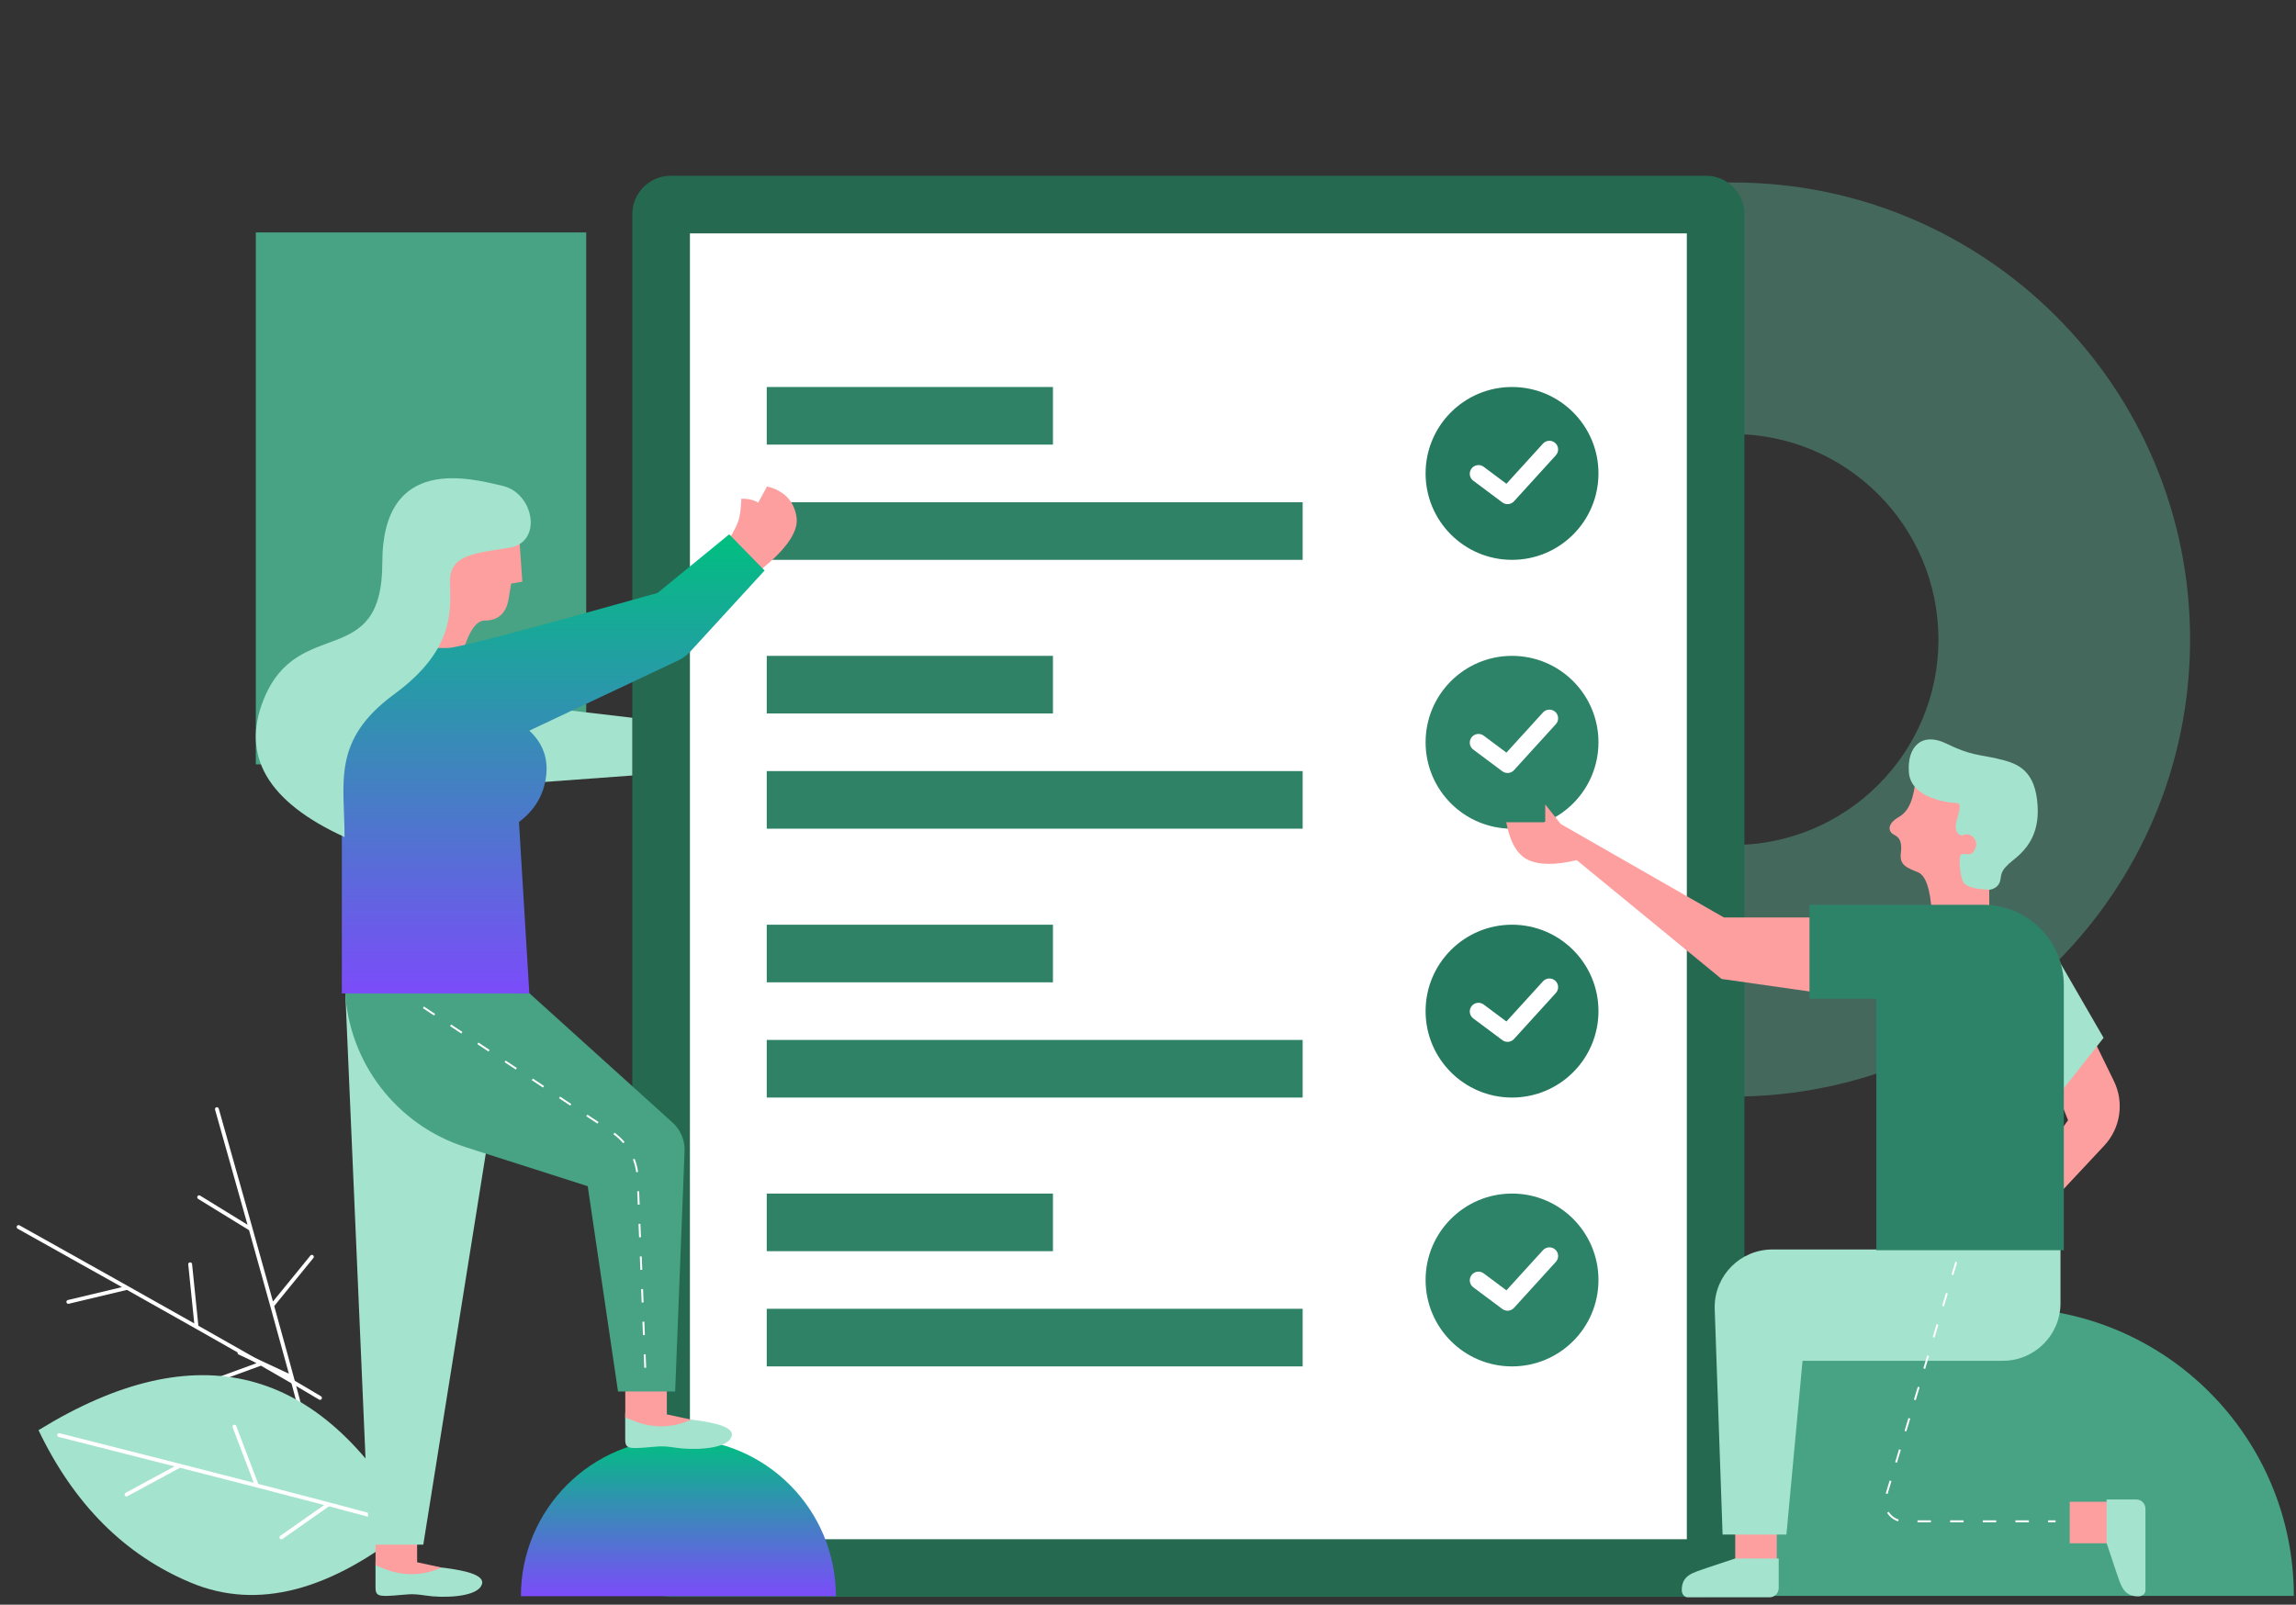 <svg width="216" height="151" viewBox="0 0 216 151" fill="none" xmlns="http://www.w3.org/2000/svg">
<rect x="0" y="0" width="216" height="151" fill="#333333" stroke="none"/>
<path d="M18.428 125.031C20.608 126.263 22.51 127.344 24.135 128.273L19.398 130.003C19.304 130.037 19.256 130.141 19.29 130.235C19.325 130.329 19.428 130.377 19.522 130.343L24.523 128.516C24.53 128.514 24.537 128.511 24.544 128.507C27.086 129.963 28.909 131.026 30.013 131.696C30.098 131.748 30.209 131.721 30.261 131.636C30.313 131.55 30.286 131.439 30.2 131.388C28.356 130.267 24.51 128.054 18.662 124.748L18.07 118.947C18.046 118.707 17.686 118.744 17.71 118.983L18.276 124.53C13.89 122.051 8.41 118.976 1.836 115.302C1.749 115.254 1.638 115.285 1.59 115.372C1.541 115.459 1.572 115.569 1.659 115.618C5.26 117.63 8.532 119.462 11.476 121.115L6.385 122.33C6.288 122.354 6.228 122.451 6.251 122.548C6.274 122.645 6.372 122.705 6.469 122.682L11.941 121.376C14.3 122.701 16.443 123.909 18.37 124.998C18.387 125.013 18.407 125.024 18.428 125.031Z" fill="white"/>
<path d="M25.798 122.896L29.482 118.375C29.634 118.188 29.354 117.96 29.202 118.147L25.68 122.469C24.331 117.615 22.631 111.565 20.579 104.319C20.552 104.223 20.453 104.167 20.356 104.194C20.26 104.222 20.205 104.321 20.232 104.417C21.355 108.386 22.373 111.996 23.286 115.247L18.827 112.505C18.742 112.453 18.63 112.48 18.578 112.565C18.526 112.65 18.552 112.761 18.637 112.813L23.43 115.759C24.161 118.364 24.823 120.734 25.415 122.867C25.417 122.89 25.423 122.911 25.433 122.931C26.103 125.343 26.684 127.452 27.176 129.259L22.603 127.132C22.512 127.09 22.405 127.13 22.363 127.22C22.321 127.311 22.36 127.418 22.451 127.46L27.278 129.705C27.285 129.708 27.292 129.711 27.299 129.713C28.067 132.541 28.605 134.581 28.911 135.836C28.935 135.933 29.033 135.992 29.13 135.968C29.227 135.945 29.286 135.847 29.262 135.75C28.75 133.654 27.596 129.37 25.798 122.896Z" fill="white"/>
<path d="M38.703 143.542C30.167 128.412 18.474 125.423 3.623 134.577C6.965 141.557 11.752 146.344 17.982 148.937C24.213 151.529 31.12 149.731 38.703 143.542Z" fill="#A4E3CE"/>
<path d="M24.297 139.632L22.224 134.181C22.138 133.956 21.8 134.085 21.886 134.31L23.868 139.521C18.989 138.262 12.9 136.709 5.599 134.863C5.502 134.838 5.404 134.897 5.38 134.994C5.355 135.091 5.414 135.189 5.511 135.213C9.509 136.225 13.144 137.148 16.416 137.983L11.812 140.474C11.725 140.522 11.692 140.631 11.739 140.719C11.787 140.807 11.896 140.839 11.984 140.792L16.932 138.115C19.553 138.784 21.936 139.396 24.08 139.949C24.1 139.959 24.122 139.964 24.144 139.966C26.568 140.592 28.685 141.143 30.496 141.62L26.368 144.517C26.286 144.575 26.267 144.687 26.324 144.769C26.381 144.851 26.494 144.87 26.576 144.813L30.933 141.755C30.94 141.75 30.945 141.746 30.951 141.741C33.784 142.489 35.82 143.044 37.059 143.406C37.155 143.434 37.255 143.379 37.283 143.283C37.311 143.187 37.256 143.087 37.16 143.059C35.089 142.454 30.802 141.312 24.297 139.632Z" fill="white"/>
<path fill-rule="evenodd" clip-rule="evenodd" d="M120.02 60.18C120.02 83.931 139.275 103.187 163.028 103.187C186.781 103.187 206.036 83.931 206.036 60.18C206.036 36.428 186.781 17.172 163.028 17.172C139.275 17.172 120.02 36.428 120.02 60.18ZM182.363 60.179C182.363 70.859 173.706 79.515 163.028 79.515C152.35 79.515 143.692 70.859 143.692 60.179C143.692 49.5 152.35 40.844 163.028 40.844C173.706 40.844 182.363 49.5 182.363 60.179Z" fill="#45685D"/>
<path d="M135.38 123.064H188.699C203.663 123.064 215.794 135.2 215.794 150.17H162.475C147.511 150.17 135.38 138.035 135.38 123.064Z" fill="#48A284"/>
<path d="M24.066 21.87H55.147V71.925H24.066V21.87Z" fill="#48A284"/>
<path d="M63.098 16.539H160.498C162.494 16.539 164.112 18.157 164.112 20.153V146.646C164.112 148.642 162.494 150.26 160.498 150.26H63.098C61.102 150.26 59.484 148.642 59.484 146.646V20.153C59.484 18.157 61.102 16.539 63.098 16.539Z" fill="#246950"/>
<path d="M64.905 21.96H158.691V144.839H64.905V21.96Z" fill="white"/>
<circle cx="142.247" cy="44.548" r="8.132" fill="#25795E"/>
<path d="M145.157 41.744C145.461 41.41 145.979 41.384 146.315 41.687C146.65 41.99 146.675 42.507 146.371 42.841L142.432 47.171C142.148 47.483 141.672 47.529 141.334 47.276L138.599 45.233C138.237 44.963 138.164 44.451 138.435 44.09C138.706 43.729 139.22 43.656 139.582 43.926L141.719 45.522L145.157 41.744Z" fill="white"/>
<path d="M72.133 36.416H99.058V41.837H72.133V36.416Z" fill="#308267"/>
<path d="M72.133 47.259H122.55V52.68H72.133V47.259Z" fill="#308267"/>
<circle cx="142.247" cy="69.847" r="8.132" fill="#2D8367"/>
<path d="M145.157 67.043C145.461 66.708 145.979 66.683 146.315 66.986C146.65 67.289 146.675 67.806 146.371 68.14L142.432 72.47C142.148 72.782 141.672 72.827 141.334 72.575L138.599 70.532C138.237 70.262 138.164 69.75 138.435 69.389C138.706 69.028 139.22 68.954 139.582 69.225L141.719 70.821L145.157 67.043Z" fill="white"/>
<path d="M72.133 61.715H99.058V67.136H72.133V61.715Z" fill="#308267"/>
<path d="M72.133 72.557H122.55V77.978H72.133V72.557Z" fill="#308267"/>
<circle cx="142.247" cy="95.145" r="8.132" fill="#25795E"/>
<path d="M145.157 92.341C145.461 92.007 145.979 91.982 146.315 92.285C146.65 92.588 146.675 93.105 146.371 93.439L142.432 97.768C142.148 98.081 141.672 98.126 141.334 97.873L138.599 95.831C138.237 95.561 138.164 95.049 138.435 94.688C138.706 94.326 139.22 94.253 139.582 94.524L141.719 96.12L145.157 92.341Z" fill="white"/>
<path d="M72.133 87.014H99.058V92.435H72.133V87.014Z" fill="#308267"/>
<path d="M72.133 97.856H122.55V103.277H72.133V97.856Z" fill="#308267"/>
<circle cx="142.247" cy="120.444" r="8.132" fill="#2D8367"/>
<path d="M145.157 117.64C145.461 117.306 145.979 117.281 146.315 117.584C146.65 117.887 146.675 118.404 146.371 118.738L142.432 123.067C142.148 123.379 141.672 123.425 141.334 123.172L138.599 121.13C138.237 120.859 138.164 120.347 138.435 119.986C138.706 119.625 139.22 119.552 139.582 119.822L141.719 121.419L145.157 117.64Z" fill="white"/>
<path d="M72.133 112.312H99.058V117.734H72.133V112.312Z" fill="#308267"/>
<path d="M72.133 123.154H122.55V128.575H72.133V123.154Z" fill="#308267"/>
<path d="M49.004 150.198H78.639C78.639 142.014 72.005 135.38 63.822 135.38C55.638 135.38 49.004 142.014 49.004 150.198Z" fill="url(#paint0_linear_545_5387)"/>
<path d="M46.183 73.949L59.484 72.973V67.54L46.183 65.983V73.949Z" fill="#A4E3CE"/>
<path d="M38.661 147.717C39.607 147.436 40.697 147.38 41.932 147.547C43.783 147.798 45.901 148.229 45.244 149.277C44.588 150.326 41.577 150.37 40.086 150.141C38.594 149.912 38.42 150.044 36.998 150.141C35.576 150.238 35.326 150.149 35.326 149.341C35.326 148.534 35.326 147.534 35.326 147.089C35.326 146.643 35.393 146.256 36.43 146.633C37.121 146.885 37.865 147.246 38.661 147.717Z" fill="#A4E3CE"/>
<path d="M62.153 133.803C63.099 133.522 64.189 133.466 65.423 133.633C67.274 133.884 69.392 134.315 68.736 135.363C68.079 136.412 65.068 136.456 63.577 136.227C62.085 135.998 61.911 136.13 60.489 136.227C59.068 136.324 58.817 136.235 58.817 135.427C58.817 134.62 58.817 133.62 58.817 133.175C58.817 132.729 58.884 132.342 59.921 132.719C60.612 132.971 61.356 133.332 62.153 133.803Z" fill="#A4E3CE"/>
<path d="M58.825 129.062H62.733V133.091L65.025 133.585C63.367 134.357 61.465 134.417 59.762 133.751L58.825 133.384V129.062Z" fill="#FE9F9F"/>
<path d="M35.332 142.977H39.241V147.006L41.533 147.5C39.875 148.273 37.973 148.332 36.27 147.666L35.332 147.299V142.977Z" fill="#FE9F9F"/>
<path d="M39.822 145.349H34.739L32.471 93.094L48.12 93.41L39.822 145.349Z" fill="#A4E3CE"/>
<path d="M63.517 130.937H58.141L55.292 111.62L43.804 107.945C37.308 105.867 32.785 99.973 32.459 93.16L49.785 93.446L63.273 105.631C64.029 106.313 64.442 107.296 64.403 108.313L63.517 130.937Z" fill="#48A284"/>
<path d="M71.325 47.307C71.588 46.841 71.865 46.329 72.157 45.77C73.76 46.172 74.684 47.123 74.93 48.62C75.176 50.117 73.778 51.995 70.737 54.254L68.237 51.319C68.387 51.202 68.534 51.077 68.68 50.944L68.548 50.785C69.11 49.909 69.446 49.203 69.556 48.668C69.666 48.132 69.727 47.55 69.739 46.92C70.441 46.925 70.97 47.055 71.325 47.307Z" fill="#FE9F9F"/>
<path d="M43.264 62.365L38.965 61.21L39.395 59.187C38.182 57.056 38.182 54.395 39.395 51.205C40.608 48.014 43.736 47.463 48.779 49.552L49.139 54.734L48.086 54.916C47.961 55.683 47.877 56.188 47.834 56.43C47.627 57.6 46.956 58.394 45.594 58.394C44.685 58.394 43.909 59.718 43.264 62.365Z" fill="#FE9F9F"/>
<path d="M42.128 60.975C42.996 60.975 49.574 59.248 61.863 55.794L68.601 50.279L71.928 53.683L64.93 61.32C64.612 61.666 64.231 61.947 63.806 62.148L49.797 68.752C51.084 69.946 51.606 71.406 51.364 73.133C51.122 74.859 50.275 76.264 48.823 77.347L49.797 93.478H32.159V68.565C32.159 64.373 35.557 60.975 39.748 60.975C40.541 60.975 41.335 60.975 42.128 60.975Z" fill="url(#paint1_linear_545_5387)"/>
<path fill-rule="evenodd" clip-rule="evenodd" d="M39.782 94.862L39.882 94.711L40.937 95.409L40.837 95.56L39.782 94.862ZM42.344 96.557L42.444 96.406L43.499 97.104L43.399 97.255L42.344 96.557ZM45.005 98.101L44.906 98.252L45.961 98.95L46.06 98.799L45.005 98.101ZM47.468 99.947L47.568 99.796L48.623 100.495L48.523 100.645L47.468 99.947ZM50.129 101.491L50.029 101.642L51.084 102.34L51.184 102.189L50.129 101.491ZM52.592 103.337L52.691 103.187L53.746 103.885L53.647 104.035L52.592 103.337ZM55.253 104.882L55.153 105.033L56.208 105.731L56.308 105.58L55.253 104.882ZM57.709 106.73L57.815 106.584C58.164 106.838 58.48 107.131 58.76 107.457L58.622 107.575C58.352 107.259 58.046 106.976 57.709 106.73ZM59.705 109.034L59.537 109.1C59.688 109.487 59.793 109.891 59.851 110.304L60.03 110.279C59.97 109.852 59.861 109.435 59.705 109.034ZM59.948 112.095L60.128 112.087L60.179 113.351L59.998 113.358L59.948 112.095ZM60.251 115.157L60.07 115.164L60.12 116.428L60.301 116.421L60.251 115.157ZM60.192 118.233L60.373 118.226L60.423 119.49L60.243 119.497L60.192 118.233ZM60.495 121.296L60.315 121.303L60.365 122.567L60.546 122.56L60.495 121.296ZM60.437 124.373L60.618 124.366L60.668 125.629L60.487 125.637L60.437 124.373ZM60.74 127.435L60.559 127.442L60.61 128.706L60.79 128.699L60.74 127.435Z" fill="white"/>
<path d="M47.92 51.542C44.758 52.05 42.335 52.178 42.335 54.639C42.335 57.101 43.029 60.966 37.1 65.313C31.171 69.66 32.415 73.631 32.415 78.764C25.187 75.457 22.652 71.137 24.809 65.804C28.046 57.804 35.966 63.225 35.966 52.957C35.966 42.688 44.353 45.035 47.295 45.721C50.237 46.406 51.083 51.035 47.92 51.542Z" fill="#A4E3CE"/>
<path d="M196.907 97.708L198.868 101.723C199.855 103.743 199.492 106.164 197.955 107.806L192.992 113.111L190.998 110.367L194.557 105.41L192.992 101.503L196.907 97.708Z" fill="#FE9F9F"/>
<path d="M187.427 85.55L192.11 87.642L197.898 97.657L194.067 102.519L187.427 95.298V85.55Z" fill="#A4E3CE"/>
<path d="M194.712 141.312H198.618V145.221H194.712V141.312Z" fill="#FE9F9F"/>
<path d="M198.184 141.096H200.968C201.447 141.096 201.836 141.484 201.836 141.963V149.662C201.836 149.968 201.533 150.215 201.16 150.215C199.706 150.215 199.516 149.111 199.052 147.801L198.184 145.201V141.096Z" fill="#A4E3CE"/>
<path d="M167.154 143.219V147.125H163.246V143.219H167.154Z" fill="#FE9F9F"/>
<path d="M161.316 123.226C161.313 123.149 161.311 123.072 161.311 122.996C161.311 120.002 163.738 117.574 166.732 117.574H181.041L193.844 117.258V122.626C193.844 125.62 191.417 128.048 188.423 128.048H169.578L168.061 144.398H162.055L161.316 123.226Z" fill="#A4E3CE"/>
<path d="M167.335 146.652V149.436C167.335 149.915 166.946 150.304 166.467 150.304H158.768C158.463 150.304 158.215 150.001 158.215 149.628C158.215 148.174 159.319 147.984 160.629 147.52L163.23 146.652H167.335Z" fill="#A4E3CE"/>
<path d="M173.117 86.328V93.706L161.956 92.117L148.334 80.937C146.359 81.408 144.85 81.408 143.804 80.937C142.759 80.465 142.059 79.277 141.705 77.373H145.372V75.696L146.825 77.533L162.172 86.328H173.117Z" fill="#FE9F9F"/>
<path d="M181.736 85.835C181.592 83.632 181.163 82.382 180.448 82.085C179.375 81.639 178.686 81.415 178.826 80.287C178.966 79.158 178.663 78.778 178.196 78.554C177.729 78.331 177.353 77.614 178.687 76.846C179.576 76.334 180.087 75.105 180.218 73.158C185.026 71.587 187.693 72.488 188.216 75.861C188.739 79.234 188.381 81.869 187.141 83.766V85.835H181.736Z" fill="#FE9F9F"/>
<path d="M170.231 85.139C177.901 85.139 182.553 85.139 184.188 85.139C184.981 85.139 185.774 85.139 186.568 85.139C190.759 85.139 194.157 88.537 194.157 92.728V117.641H176.519V93.975H170.231V85.139Z" fill="#2D8367"/>
<path d="M187.214 83.722C185.733 83.677 184.886 83.421 184.674 82.955C184.356 82.256 184.315 81.009 184.386 80.615C184.456 80.222 184.905 80.386 185.259 80.386C185.613 80.386 186.163 79.589 185.796 78.99C185.429 78.391 184.922 78.484 184.674 78.591C184.427 78.697 183.831 78.399 184.031 77.431C184.23 76.463 184.676 75.557 184.031 75.557C183.386 75.557 179.773 75.143 179.583 72.69C179.392 70.238 180.815 68.848 183.101 69.967C185.386 71.086 186.122 70.982 187.844 71.375C189.566 71.768 191.28 72.25 191.643 75.27C192.005 78.29 190.799 79.826 189.411 80.922C188.022 82.018 188.34 82.354 188.148 82.955C188.02 83.355 187.709 83.611 187.214 83.722Z" fill="#A4E3CE"/>
<path fill-rule="evenodd" clip-rule="evenodd" d="M183.763 119.985L184.126 118.774L183.953 118.722L183.589 119.933L183.763 119.985ZM182.879 122.928L183.243 121.716L183.07 121.664L182.706 122.876L182.879 122.928ZM182.359 124.658L181.995 125.869L181.822 125.817L182.186 124.606L182.359 124.658ZM181.112 128.812L181.476 127.6L181.302 127.548L180.939 128.76L181.112 128.812ZM180.592 130.542L180.228 131.754L180.055 131.702L180.419 130.49L180.592 130.542ZM179.345 134.696L179.709 133.485L179.536 133.433L179.172 134.644L179.345 134.696ZM178.825 136.426L178.462 137.638L178.289 137.586L178.652 136.375L178.825 136.426ZM177.578 140.58L177.942 139.369L177.769 139.317L177.405 140.529L177.578 140.58ZM177.685 142.257C177.901 142.601 178.233 142.86 178.62 142.983L178.566 143.155C178.137 143.019 177.771 142.733 177.532 142.353L177.685 142.257ZM181.655 143.063H180.39V143.244H181.655V143.063ZM183.462 143.063H184.726V143.244H183.462V143.063ZM187.799 143.063H186.534V143.244H187.799V143.063ZM189.606 143.063H190.871V143.244H189.606V143.063ZM193.383 143.063H192.678V143.244H193.383V143.063Z" fill="white"/>
<defs>
<linearGradient id="paint0_linear_545_5387" x1="63.822" y1="135.38" x2="63.822" y2="150.198" gradientUnits="userSpaceOnUse">
<stop stop-color="#00BF80"/>
<stop offset="1" stop-color="#7B4CFA"/>
</linearGradient>
<linearGradient id="paint1_linear_545_5387" x1="52.043" y1="50.279" x2="52.043" y2="93.478" gradientUnits="userSpaceOnUse">
<stop stop-color="#00BF80"/>
<stop offset="1" stop-color="#7B4CFA"/>
</linearGradient>
</defs>
</svg>
